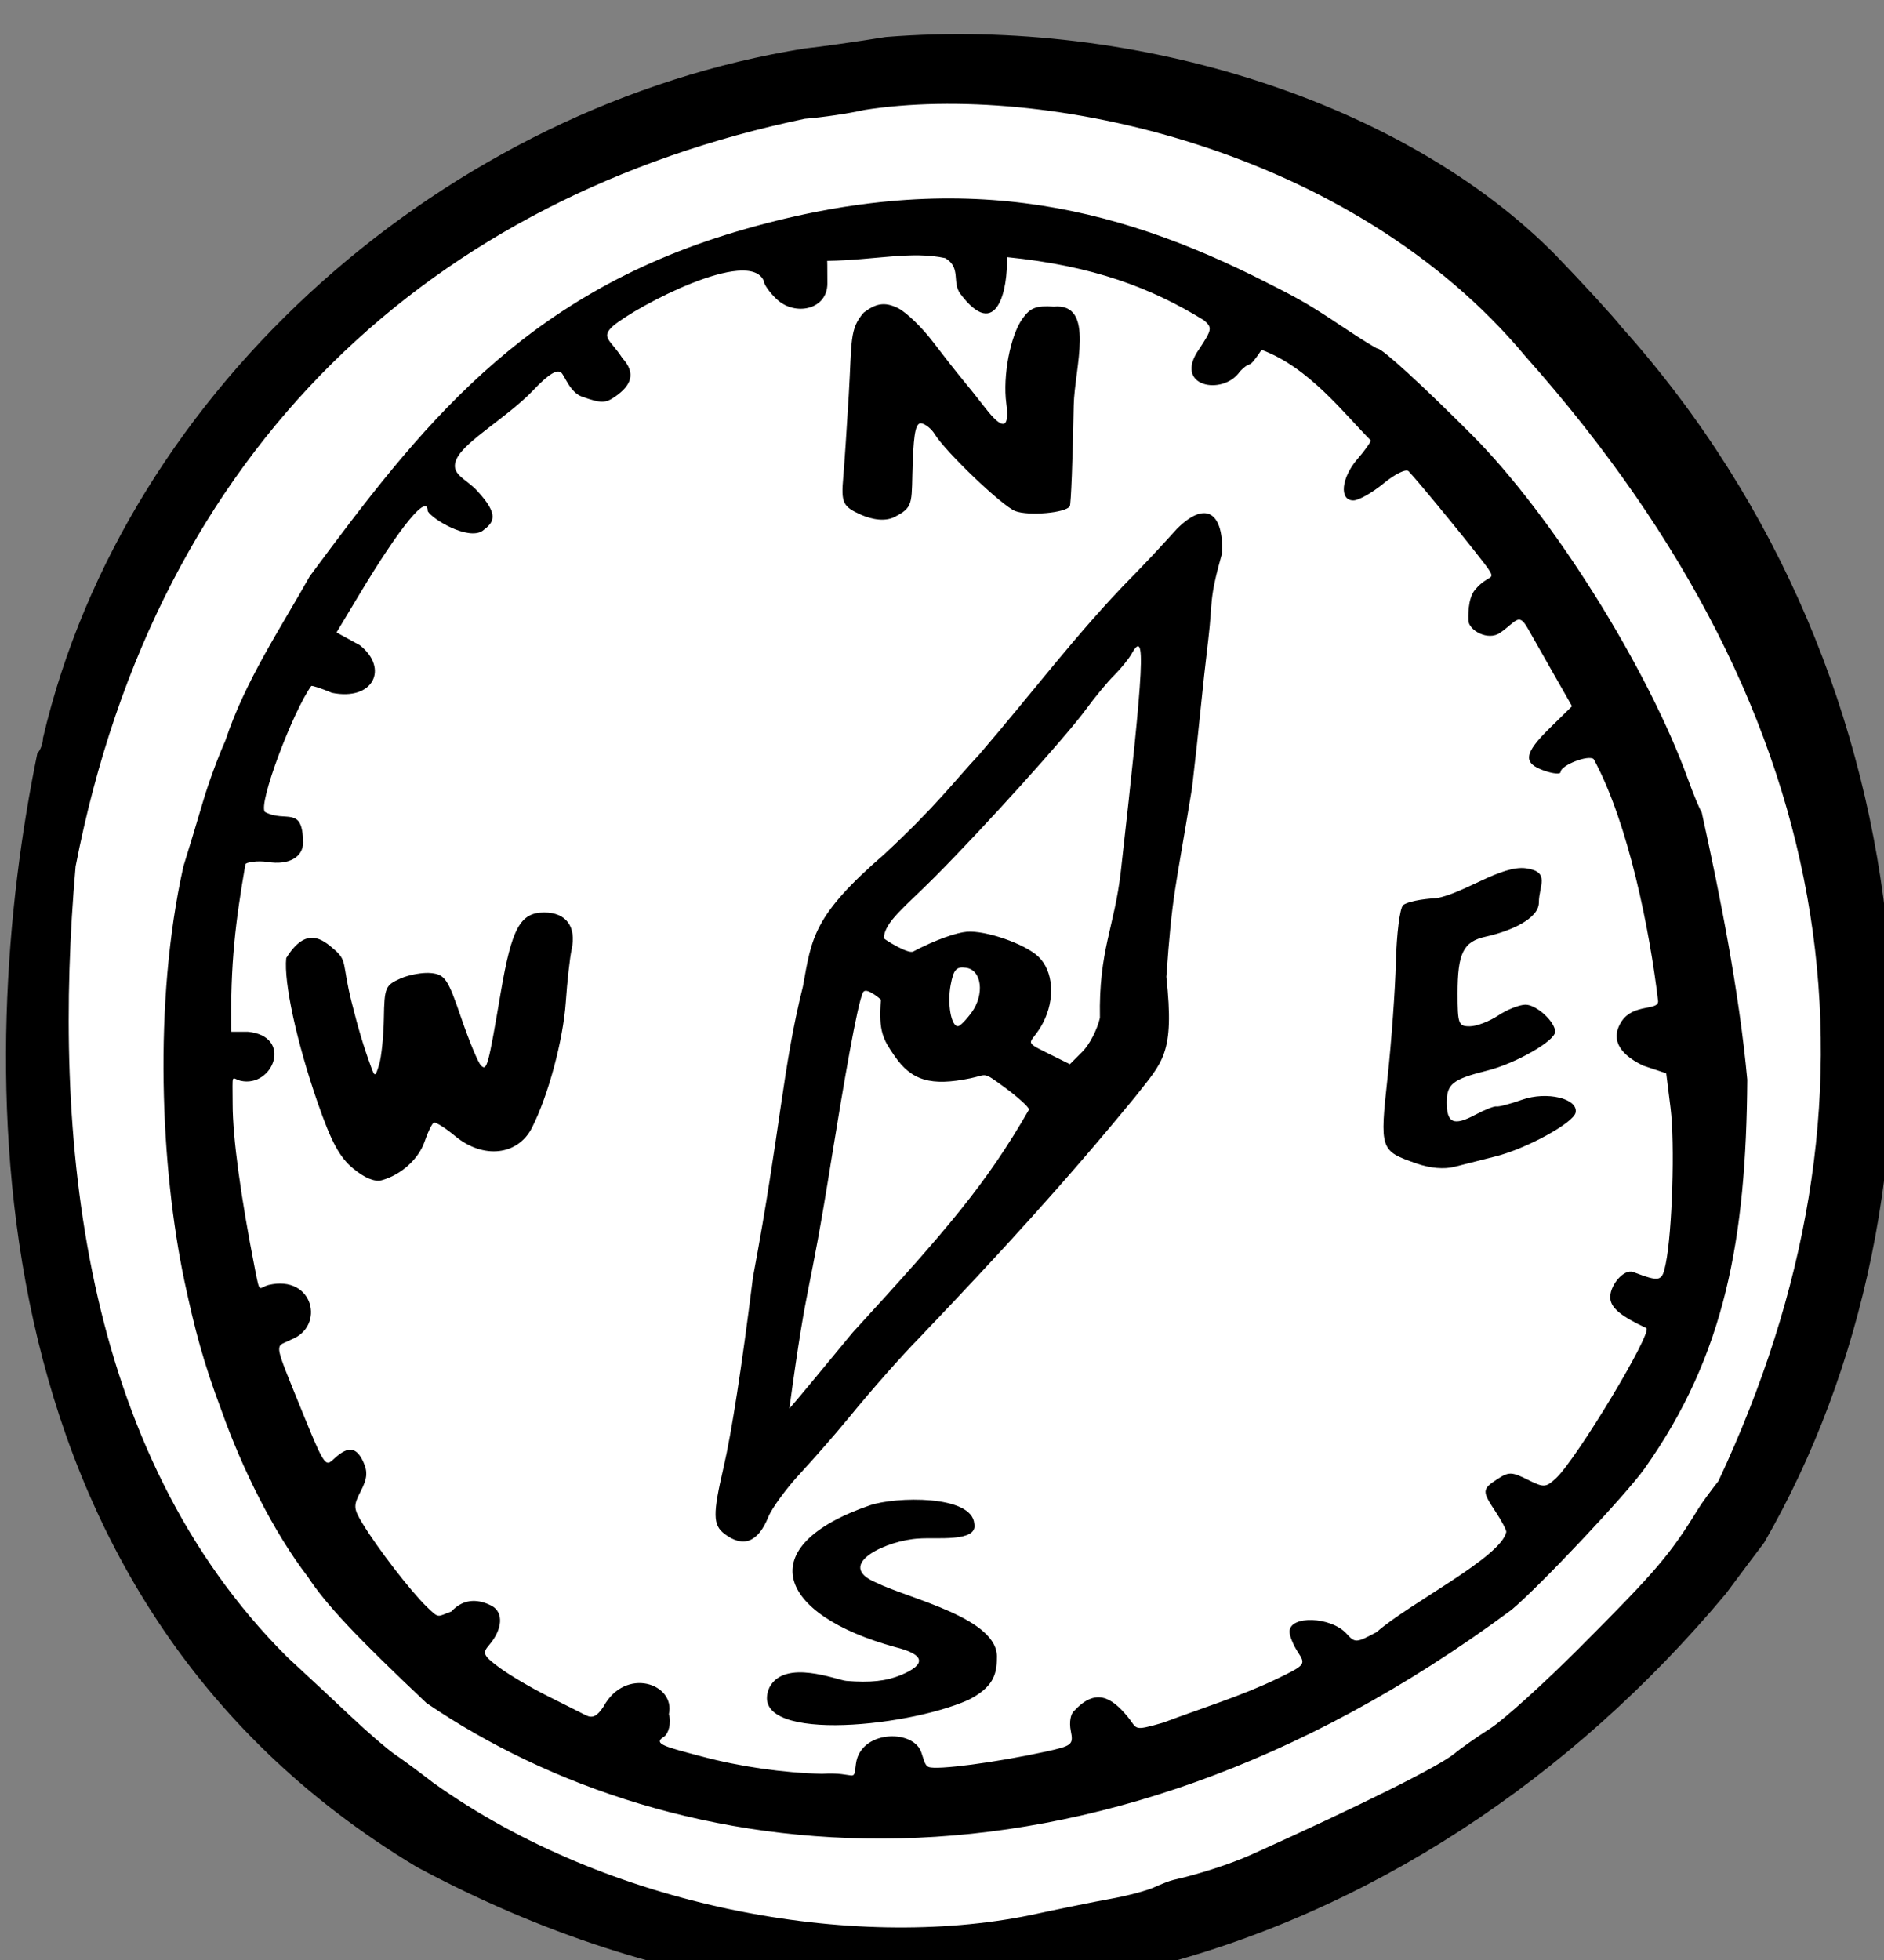 <?xml version="1.0" ?><svg xmlns="http://www.w3.org/2000/svg" viewBox="0 0 122.82 127.735" height="127.735mm" width="122.82mm">
    <rect x="0" y="0" width="122.82" height="127.735" fill="#808080" stroke="none"/>
    <path d="m 1170.903,5347.546 c -121.263,4e-4 -217.107,104.228 -219.566,232.748 -2.569,134.233 97.702,234.08 219.566,232.75 121.264,-4e-4 219.567,-104.206 219.566,-232.75 -4e-4,-128.543 -98.303,-232.748 -219.566,-232.748 z" color="#000" overflow="visible" fill="#FFFFFF" paint-order="fill markers stroke" transform="translate(46.145,129.571) matrix(0.265,0,0,0.265,-294.841,-1542.125)"/>
    <path d="m 1041.03,5789.538 c -111.805,-67.071 -108.601,-199.773 -93.368,-273.893 0.76,-0.76 1.382,-2.433 1.382,-3.716 20.364,-86.876 100.052,-155.733 187.458,-169.617 3.735,-0.391 12.668,-1.656 19.851,-2.812 62.106,-4.96 127.93,16.22 164.812,53.619 6.9,7.157 14.188,15.112 16.196,17.678 78.708,87.789 84.421,213.447 35.118,298.945 -1.523,1.987 -5.769,7.652 -9.436,12.589 -75.998,90.86 -199.261,133.032 -322.014,67.206 z m 150.861,11.843 c 6.867,-1.492 15.786,-3.302 19.82,-4.023 4.033,-0.721 8.833,-1.992 10.667,-2.824 1.833,-0.833 3.933,-1.645 4.667,-1.805 6.044,-1.319 14.251,-3.978 19.29,-6.248 27.164,-12.24 46.321,-21.778 50.043,-24.916 1.467,-1.236 5.367,-3.972 8.667,-6.079 3.3,-2.107 13.229,-11.074 22.065,-19.927 18.946,-18.983 22.167,-22.759 29.252,-34.293 0.742,-1.208 2.931,-4.208 4.864,-6.667 43.567,-92.983 32.4,-186.73 -47.514,-276.608 -42.806,-51.344 -118.671,-67.447 -162.667,-60.547 -3.667,0.853 -10.227,1.824 -14.579,2.158 -91.075,19.067 -159.236,80.004 -179.392,183.86 -5.753,65.793 1.081,143.755 52.138,194.514 4.675,4.316 11.799,10.959 15.832,14.763 4.033,3.803 8.833,7.927 10.667,9.165 1.833,1.237 6.033,4.342 9.333,6.899 43.13,30.825 103.278,41.441 146.847,32.578 z m -148.474,-52.147 c -17.217,-16.246 -24.783,-24.29 -29.19,-31.036 -8.538,-11.105 -16.204,-26.701 -21.196,-40.735 -4.606,-12.255 -6.647,-20.163 -9.182,-32 -5.837,-27.695 -7.74,-68.539 -0.255,-102 1.371,-4.4 3.548,-11.6 4.839,-16 1.291,-4.4 3.756,-11.112 5.479,-14.915 4.832,-14.649 13.611,-27.688 20.778,-40.458 26.836,-36.187 51.905,-68.992 104.79,-84.692 53.64,-15.924 92.455,-7.013 130.898,12.625 8.284,4.172 10.345,5.381 18.943,11.106 4.13,2.75 7.763,5 8.074,5 1.159,0 11.054,9.058 23.253,21.288 19.683,19.733 43.207,57.248 53.117,84.712 1.323,3.667 2.824,7.267 3.334,8 4.576,20.753 9.229,44.211 11.213,65.784 -0.28,39.061 -5.393,67.617 -25.268,95.632 -4.482,6.329 -25.77,28.934 -32.714,34.738 -105.436,78.149 -206.431,64.054 -266.913,22.951 z m 105.627,14.896 c 1.079,-8.135 13.674,-8.573 15.968,-3.084 0.704,1.852 0.868,3.489 1.938,3.9 2.04,0.783 16.428,-1.104 28.547,-3.742 6.785,-1.477 7.085,-1.721 6.39,-5.195 -0.419,-2.097 -0.045,-4.183 0.881,-4.911 5.22,-5.626 9.145,-3.323 13.085,1.447 2.54,3.046 1.078,3.694 8.786,1.483 9.698,-3.645 19.154,-6.516 28.109,-10.832 6.882,-3.346 6.992,-3.489 5,-6.53 -1.12,-1.71 -2.037,-3.96 -2.037,-5 0,-4.08 10.207,-3.728 14.018,0.485 2.096,2.316 2.376,2.301 7.413,-0.388 7.892,-7.007 30.63,-18.377 31.893,-24.645 -0.01,-0.544 -1.201,-2.788 -2.658,-4.988 -3.353,-5.063 -3.328,-5.505 0.445,-7.978 2.803,-1.836 3.539,-1.826 7.411,0.105 4.007,1.999 4.478,1.983 6.927,-0.233 5.01,-4.534 24.079,-36.192 22.304,-37.03 -6.083,-2.869 -8.495,-4.804 -8.825,-7.077 -0.451,-3.112 3.261,-7.582 5.576,-6.715 6.722,2.52 7.13,2.417 8.043,-2.039 1.608,-7.844 2.28,-29.509 1.187,-38.259 l -1.069,-8.558 -5.667,-1.887 c -6.658,-3.194 -7.827,-7.084 -5.274,-10.946 2.946,-4.322 8.941,-2.526 8.947,-4.873 -2.052,-17.447 -7.33,-43.883 -15.832,-59.537 -1.212,-1.212 -8.175,1.488 -8.175,3.17 0,0.577 -1.8,0.422 -4,-0.344 -5.357,-1.868 -5.042,-4.218 1.415,-10.547 l 5.415,-5.308 -4.353,-7.639 c -2.394,-4.202 -5.281,-9.285 -6.415,-11.297 -2.383,-4.227 -2.743,-2.05 -6.917,0.873 -3.025,2.119 -7.812,-0.67 -7.812,-3.07 0,-0.7 -0.26,-5.255 1.65,-7.524 3.183,-3.783 5.131,-2.248 3.338,-4.977 -1.723,-2.623 -16.738,-21.042 -19.688,-24.151 -0.627,-0.661 -3.326,0.65 -6.177,3 -2.785,2.296 -6.127,4.174 -7.426,4.174 -3.513,0 -2.984,-5.53 0.969,-10.126 1.833,-2.131 3.333,-4.212 3.333,-4.625 -6.392,-6.364 -15.198,-18.004 -26.866,-22.279 -3.808,5.615 -2.169,2.056 -5.326,5.312 -4.139,6.083 -16.62,3.785 -10.042,-5.497 3.189,-4.819 3.268,-5.303 1.163,-7.105 -12.96,-7.967 -27.221,-13.38 -48.462,-15.514 0.316,7.778 -2.44,21.015 -11.441,9.03 -2.143,-2.853 0.26,-6.413 -3.707,-8.781 -8.34,-1.819 -17.22,0.481 -29.052,0.673 0,0 0.046,0.738 0.046,5.551 0,6.491 -7.969,8.106 -12.436,3.909 -1.764,-1.657 -3.207,-3.688 -3.207,-4.514 -3.522,-8.418 -31.313,6.177 -37.114,11.094 -3.147,2.848 -0.506,3.44 2.31,7.867 3.449,3.75 2.158,6.729 -1.696,9.428 -2.453,1.718 -3.492,1.725 -8.218,0.058 -2.976,-1.05 -4.282,-5.217 -5.129,-5.92 -1.062,-0.881 -3.202,0.471 -6.887,4.351 -6.256,6.587 -16.609,12.339 -18.777,16.76 -1.897,3.87 2.096,4.811 5.03,7.993 5.569,6.042 4.037,7.762 1.238,9.853 -3.562,2.293 -12.166,-2.776 -13.423,-4.853 0,-4.555 -6.71,3.611 -16.889,20.556 l -5.555,9.248 5.768,3.164 c 7.173,5.71 3.272,13.757 -6.905,11.682 -2.656,-1.11 -4.944,-1.86 -5.085,-1.667 -4.409,6.025 -13.217,29.137 -11.376,30.977 5.164,2.711 9.231,-1.738 9.376,7.476 0,3.66 -3.579,5.647 -8.678,4.82 -2.56,-0.415 -5.518,0.086 -5.522,0.59 -2.347,13.604 -3.788,24.429 -3.443,41.154 h 4.01 c 11.266,1.064 6.277,13.841 -1.74,12.065 -2.39,-0.625 -1.961,-2.317 -1.961,5.779 0,8.105 1.972,22.651 5.506,40.614 1.241,6.31 0.864,4.464 3.353,3.813 11.091,-2.57 13.949,10.222 5.548,13.424 -3.445,1.844 -4.467,0.069 0.137,11.416 8.448,20.82 8.002,20.078 10.637,17.694 3.278,-2.967 5.299,-2.674 6.978,1.01 1.101,2.417 0.958,4.07 -0.615,7.112 -1.883,3.64 -1.849,4.293 0.406,8.002 3.743,6.155 11.848,16.666 15.809,20.502 3.127,3.028 2.512,2.404 6.056,1.141 3.267,-3.535 7.033,-2.876 9.896,-1.394 2.997,1.604 2.716,5.785 -0.651,9.688 -1.684,1.952 -1.4,2.569 2.521,5.478 2.431,1.803 7.719,4.93 11.753,6.949 4.033,2.019 8.332,4.177 9.553,4.795 1.628,0.825 2.783,0.264 4.336,-2.106 5.375,-9.908 17.768,-5.679 16.091,1.85 0.645,2.102 -0.062,4.828 -1.255,5.566 -2.829,1.749 0.576,2.492 9.419,4.849 9.305,2.48 19.879,4.002 29.476,4.244 8.543,-0.543 7.753,2.455 8.38,-2.492 z m -21.282,-18.763 c 3.756,-7.149 16.678,-1.766 18.936,-1.595 5.925,0.476 9.838,0.049 13.466,-1.467 6.333,-2.646 5.8,-5.07 -1.51,-6.865 -29.079,-7.987 -35.446,-24.775 -6.181,-34.852 6.293,-2.141 25.213,-2.619 25.686,4.58 0.863,4.552 -9.506,3.247 -13.62,3.588 -7.742,0.366 -21.005,6.405 -10.598,10.81 8.321,4.093 30.367,8.784 29.769,18.614 0,4.144 -1.05,7.249 -7.052,10.291 -15.93,7.014 -54.853,10.491 -48.897,-3.102 z m -11.052,-37.76 c -2.875,-2.183 -2.912,-4.821 -0.225,-16.395 1.985,-8.551 4.489,-24.746 7.22,-46.692 6.871,-36.739 7.255,-51.379 12.305,-71.602 2.148,-11.966 2.546,-17.355 20.033,-32.475 12.981,-12.082 16.743,-17.44 23.372,-24.552 12.757,-14.787 24.219,-30.111 37.629,-43.737 2.568,-2.58 7.492,-7.841 10.943,-11.691 7.525,-7.493 11.521,-3.383 11.118,5.982 -3.331,11.884 -2.229,11.46 -3.374,21.109 -0.617,5.083 -1.471,12.843 -1.898,17.243 -0.427,4.4 -1.375,13.1 -2.107,19.333 -4.22,25.908 -4.864,25.742 -6.322,46.484 2.04,19.119 -0.872,20.803 -7.668,29.516 -17.204,20.976 -33.095,38.295 -53.028,59.189 -4.749,4.856 -11.447,12.442 -17.582,19.915 -3.114,3.793 -8.443,9.896 -11.843,13.563 -3.4,3.667 -6.911,8.467 -7.802,10.667 -2.527,6.234 -6.172,7.636 -10.773,4.144 z m 31.488,-49.477 c 23.46,-25.606 32.825,-36.478 43.43,-54.878 -0.045,-0.617 -2.825,-3.124 -6.177,-5.571 -5.295,-3.865 -4.042,-2.976 -8.233,-2.113 -9.733,2.004 -14.507,0.597 -18.691,-5.509 -2.791,-4.072 -3.973,-5.961 -3.341,-13.83 0,0 -3.597,-3.218 -4.383,-1.813 -1.366,2.44 -4.869,23.003 -7.68,40.38 -6.018,37.76 -5.705,27.134 -10.464,62 0.712,-0.733 7.704,-9.133 15.54,-18.667 z m 60.863,-77.411 c -0.313,-16.687 3.585,-22.25 5.155,-36.139 5.801,-51.496 6.213,-59.785 2.653,-53.424 -0.72,1.286 -2.66,3.681 -4.312,5.322 -1.652,1.641 -4.754,5.385 -6.893,8.318 -4.868,6.674 -24.948,28.931 -37.269,41.308 -7.388,7.422 -12.28,10.974 -12.515,15.01 -0.011,0.19 5.951,3.966 7.234,3.288 5.554,-2.934 10.714,-4.671 13.227,-4.87 4.631,-0.366 14.215,2.96 17.546,6.089 3.734,3.508 4.23,10.459 1.165,16.336 -2.778,5.326 -5.363,4.22 0.972,7.354 l 5.648,2.794 3.112,-3.112 c 1.712,-1.711 3.636,-5.436 4.277,-8.276 z m -31.581,-1.319 c 3.253,-4.468 2.522,-10.46 -1.343,-11.01 -2.402,-0.342 -3.079,0.411 -3.793,4.217 -0.875,4.663 0.117,10.235 1.807,10.157 0.5,-0.023 1.999,-1.537 3.329,-3.364 z m -152.136,38.35 c -3.355,-2.781 -5.384,-6.553 -8.759,-16.286 -5.125,-14.776 -8.323,-29.51 -7.695,-35.453 4.911,-7.981 8.995,-4.587 11.853,-2.082 3.247,2.845 1.841,3.359 4.221,12.868 1.66,6.634 2.946,10.917 4.805,16 0.914,2.499 1.039,2.457 1.992,-0.667 0.559,-1.833 1.077,-6.937 1.15,-11.341 0.125,-7.543 0.362,-8.11 4.09,-9.759 2.176,-0.963 5.613,-1.56 7.638,-1.325 3.303,0.382 4.048,1.501 7.262,10.912 1.97,5.767 4.172,11.076 4.894,11.798 1.452,1.452 1.759,0.318 4.871,-17.962 2.692,-15.812 4.784,-19.656 10.699,-19.656 5.386,0 7.963,3.489 6.729,9.11 -0.437,1.991 -1.082,7.806 -1.433,12.922 -0.642,9.355 -4.312,22.996 -8.308,30.88 -3.475,6.855 -11.995,7.797 -18.886,2.089 -2.434,-2.017 -4.8,-3.508 -5.257,-3.313 -0.457,0.194 -1.474,2.261 -2.259,4.593 -1.458,4.33 -5.801,8.258 -10.572,9.563 -1.723,0.471 -4.212,-0.552 -7.033,-2.89 z m 261.66,-1.211 c -9.037,-3.129 -9.116,-3.363 -7.171,-21.255 0.946,-8.701 1.864,-21.449 2.04,-28.329 0.176,-6.879 0.961,-13.149 1.745,-13.933 0.784,-0.784 4.465,-1.565 8.181,-1.736 6.708,-1.115 16.023,-8.212 22.089,-7.364 6.066,0.848 3.156,4.329 3.156,8.412 0,4.083 -7.206,7.116 -13.063,8.403 -5.535,1.216 -6.937,4.04 -6.937,13.972 0,7.501 0.218,8.087 3,8.079 1.65,0 4.8,-1.201 7,-2.658 2.2,-1.457 5.217,-2.653 6.704,-2.658 2.695,-0.013 7.296,4.187 7.296,6.654 0,2.241 -9.71,7.798 -16.667,9.538 -8.54,2.136 -10,3.288 -10,7.883 0,5.051 1.742,5.809 6.961,3.029 2.405,-1.281 4.784,-2.218 5.286,-2.083 0.503,0.135 3.318,-0.603 6.256,-1.639 6.12,-2.159 13.871,-0.312 13.203,3.147 -0.489,2.527 -12.113,8.886 -19.705,10.78 -3.3,0.823 -7.819,1.967 -10.043,2.542 -2.579,0.667 -5.958,0.382 -9.33,-0.785 z m -136.627,-159.52 c -4.585,-2.037 -5.017,-2.939 -4.455,-9.319 0.269,-3.063 0.876,-12.105 1.349,-20.095 0.798,-13.495 0.151,-16.306 3.703,-20.351 2.873,-2.149 5.009,-2.782 8.448,-1.067 2.004,1 5.844,4.702 8.532,8.227 2.688,3.525 5.983,7.72 7.322,9.322 1.339,1.602 3.852,4.746 5.584,6.987 4.3,5.561 6.017,5.19 5.171,-1.118 -0.906,-6.753 0.989,-16.683 3.979,-20.849 1.935,-2.696 3.339,-3.236 7.7,-2.961 10.365,-0.964 5.067,15.23 4.904,24.284 -0.236,13.172 -0.671,24.341 -0.968,24.82 -1.01,1.633 -10.114,2.431 -13.416,1.175 -3.193,-1.214 -17.158,-14.561 -19.854,-18.975 -0.733,-1.201 -2.155,-2.36 -3.158,-2.576 -1.387,-0.299 -1.916,1.934 -2.203,9.313 -0.377,9.67 0.425,11.124 -3.886,13.37 -2.712,1.737 -6.322,0.856 -8.752,-0.189 z" fill="#000000" transform="translate(46.145,129.571) matrix(0.265,0,0,0.265,-294.841,-1542.125)"/>
</svg>